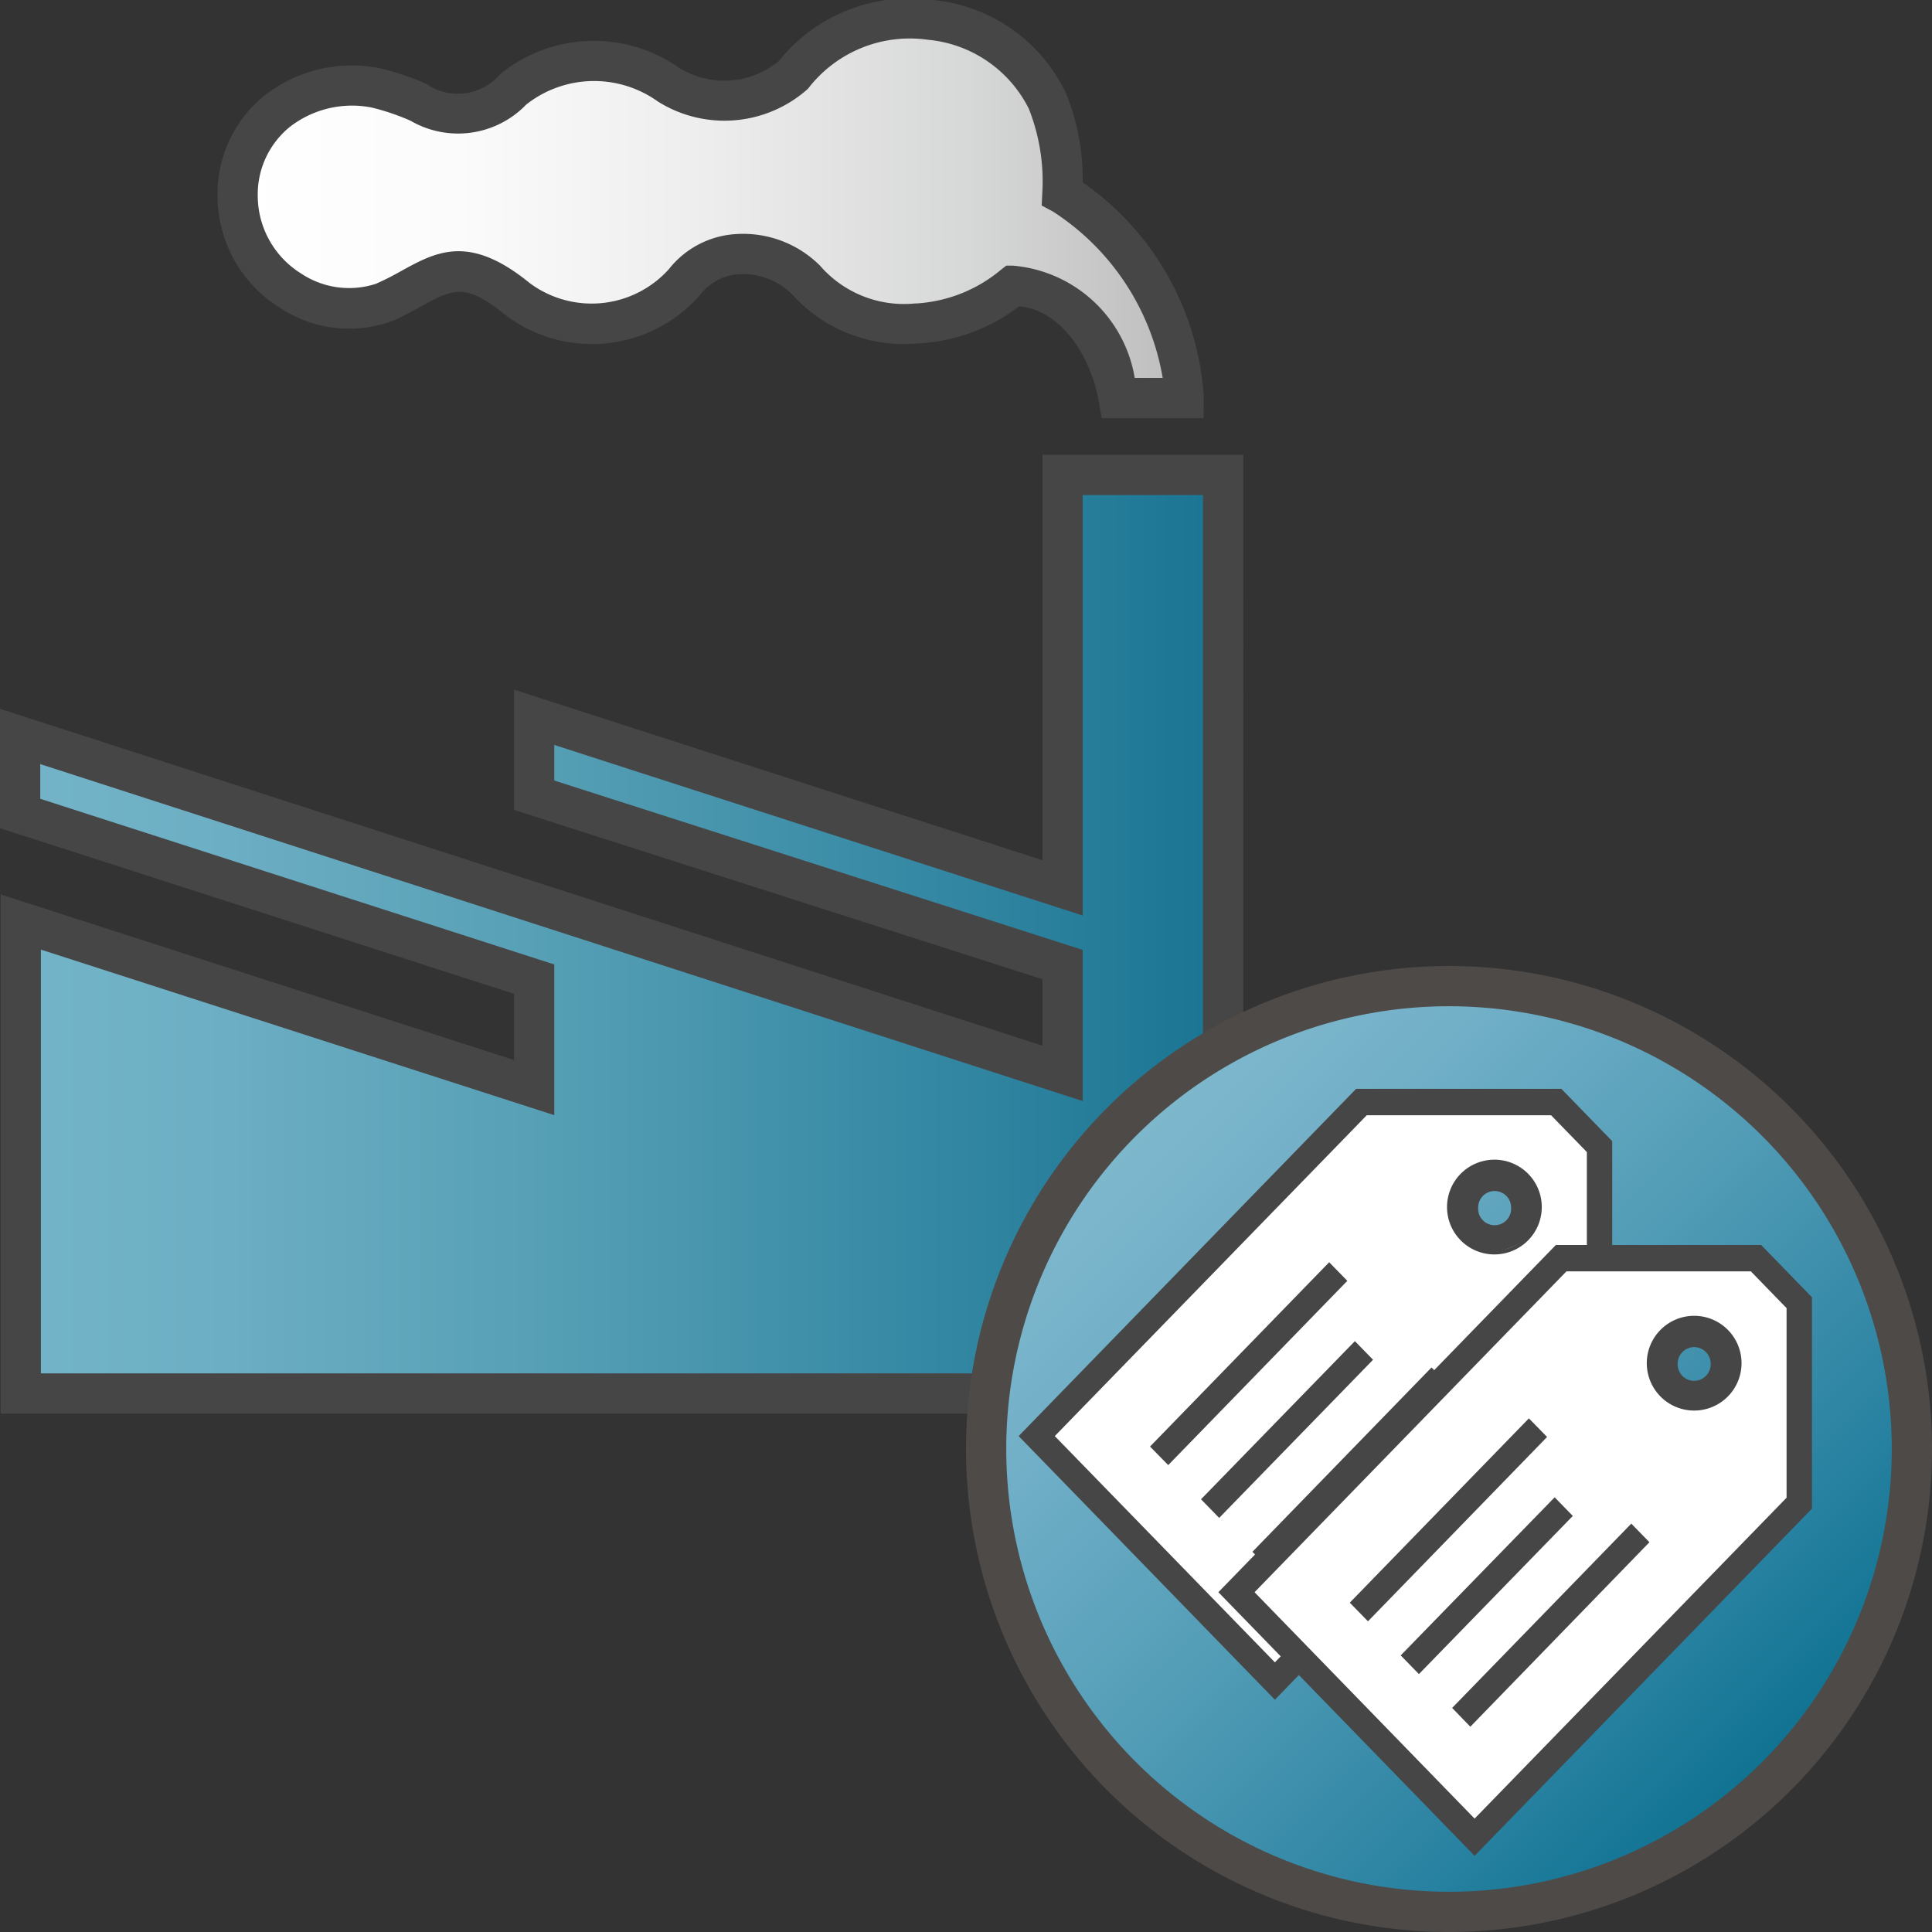 <svg id="svg53" xmlns="http://www.w3.org/2000/svg" xmlns:xlink="http://www.w3.org/1999/xlink" viewBox="0 0 48 48">
  <rect x="0" y="0" width="48" height="48" fill="#333333" stroke="none"/>
  <defs>
    <linearGradient id="linear-gradient" x1="9.056" y1="23.245" x2="38.944" y2="23.245" gradientTransform="translate(-8.556 -0.034)" gradientUnits="userSpaceOnUse">
      <stop offset="0" stop-color="#73b4c8"/>
      <stop offset="0.175" stop-color="#6caec3"/>
      <stop offset="0.457" stop-color="#549eb4"/>
      <stop offset="0.809" stop-color="#2f84a0"/>
      <stop offset="1" stop-color="#197492"/>
    </linearGradient>
    <linearGradient id="linear-gradient-2" x1="14.475" y1="5.206" x2="37.975" y2="5.206" gradientTransform="translate(-8.556 -0.034)" gradientUnits="userSpaceOnUse">
      <stop offset="0" stop-color="#fff"/>
      <stop offset="0.232" stop-color="#fbfbfb"/>
      <stop offset="0.496" stop-color="#eeeded"/>
      <stop offset="0.775" stop-color="#d6d7d7"/>
      <stop offset="1" stop-color="#bebdbe"/>
    </linearGradient>
    <linearGradient id="linear-gradient-3" x1="27.868" y1="25.868" x2="44.132" y2="42.132" gradientTransform="translate(0 2)" gradientUnits="userSpaceOnUse">
      <stop offset="0" stop-color="#7fb8cd"/>
      <stop offset="0.175" stop-color="#72b0c8"/>
      <stop offset="0.457" stop-color="#559eb8"/>
      <stop offset="0.809" stop-color="#2982a1"/>
      <stop offset="1" stop-color="#0e7191"/>
    </linearGradient>
  </defs>
  <g id="g925">
    <g id="g42">
      <path id="polygon38" d="M.516,34.621H30.388V11.8H26.4V22.059L13.271,17.821v1.936L26.4,23.964v2.7L.5,18.3v1.915l12.771,4.116v2.693L.516,22.906Z" fill="url(#linear-gradient)"/>
      <path id="path40" d="M30.888,35.121H.016v-12.9l12.755,4.115V24.692L0,20.576V17.61l25.9,8.37V24.329L12.771,20.122V17.134L25.9,21.372V11.3h4.991Zm-29.872-1H29.888V12.3H26.9V22.746L13.771,18.508v.884L26.9,23.6v3.756L1,18.984v.862l12.771,4.116v3.744L1.016,23.593Z" fill="#474647"/>
    </g>
    <g id="g48">
      <path id="path44" d="M26.388,4.815A5.394,5.394,0,0,0,26.02,2.5,3.612,3.612,0,0,0,23.115.492a3.678,3.678,0,0,0-3.4,1.369,2.621,2.621,0,0,1-3.1.235,3.189,3.189,0,0,0-3.854.117c-1.455,1.2-1.955.285-3.4-.037a2.775,2.775,0,1,0,.2,5.33c1.251-.552,1.751-1.353,3.3-.087A3.062,3.062,0,0,0,17.021,7a2.033,2.033,0,0,1,2.869-.19c.052.046.1.094.148.144a3.246,3.246,0,0,0,2.7,1.083A4.053,4.053,0,0,0,25.182,7.1c1.333,0,2.353,1.286,2.618,2.786h1.619A6.484,6.484,0,0,0,26.388,4.815Z" fill="url(#linear-gradient-2)"/>
      <path id="path46" d="M29.9,10.389H27.37L27.3,9.975c-.2-1.125-.934-2.265-1.974-2.366a4.547,4.547,0,0,1-2.6.928,3.728,3.728,0,0,1-3.053-1.232,1.742,1.742,0,0,0-1.3-.494,1.31,1.31,0,0,0-.966.5,3.564,3.564,0,0,1-4.87.5c-.981-.8-1.3-.625-2.071-.2-.216.119-.45.245-.714.362a3.106,3.106,0,0,1-2.8-.328A3.269,3.269,0,0,1,5.406,4.909a3.139,3.139,0,0,1,1.172-2.54A3.511,3.511,0,0,1,9.453,1.7a6.382,6.382,0,0,1,1.127.379,1.387,1.387,0,0,0,1.851-.24,3.683,3.683,0,0,1,4.442-.153,2.133,2.133,0,0,0,2.471-.164A4.167,4.167,0,0,1,23.175,0a4.09,4.09,0,0,1,3.307,2.311A5.727,5.727,0,0,1,26.9,4.532,7.023,7.023,0,0,1,29.909,9.9Zm-1.7-1h.687a6.143,6.143,0,0,0-2.728-4.134l-.279-.15.016-.316A4.893,4.893,0,0,0,25.56,2.7,3.122,3.122,0,0,0,23.052.988a3.186,3.186,0,0,0-2.978,1.217,3.109,3.109,0,0,1-3.729.317,2.723,2.723,0,0,0-3.269.074A2.352,2.352,0,0,1,10.2,3a5.718,5.718,0,0,0-.96-.327,2.523,2.523,0,0,0-2.036.477,2.164,2.164,0,0,0-.8,1.745,2.28,2.28,0,0,0,1.076,1.9,2.151,2.151,0,0,0,1.862.255,7.082,7.082,0,0,0,.636-.323c.865-.474,1.681-.92,3.184.307a2.58,2.58,0,0,0,3.458-.349,2.292,2.292,0,0,1,1.679-.87,2.7,2.7,0,0,1,2.074.785,2.758,2.758,0,0,0,2.361.939h.036a3.613,3.613,0,0,0,2.1-.838L25,6.6h.165A3.353,3.353,0,0,1,28.192,9.389Z" fill="#474647"/>
    </g>
    <g id="g78">
      <path id="circle74" d="M47.5,36A11.5,11.5,0,0,1,36,47.5h0A11.5,11.5,0,0,1,24.5,36h0a11.5,11.5,0,0,1,23,0Z" fill="url(#linear-gradient-3)"/>
      <path id="path76" d="M36,25A11,11,0,1,1,25,36,11,11,0,0,1,36,25m0-1A12,12,0,1,0,48,36,12,12,0,0,0,36,24Z" fill="#4e4a48"/>
    </g>
    <g id="g991-9">
      <path id="path933-0" d="M29.524,39.242c-1.126-1.161-2.441-2.394-2.81-2.773l-.81-.807,3.857-4.188,4-3.884,2.464-.14,2.263.116.665.434.47.59-.106,2.387.02,2.51-3.8,3.962c-2.055,2.14-3.822,3.825-3.883,3.888l-.252.14Zm7.832-8.265a.992.992,0,0,0,.35-1.759.927.927,0,0,0-1.591.7.947.947,0,0,0,.439.877C36.9,31.1,36.933,31.1,37.356,30.977Z" fill="#fff" stroke="#464646" stroke-linecap="round" stroke-width="0.061"/>
      <path id="path8-7" d="M31.674,42.229l-6.366-6.55,8.384-8.627h5.1l1.263,1.3V33.6Zm-5.468-6.55L31.674,41.3l7.751-7.972V28.622l-.889-.914H33.957ZM37.1,31.1a1.209,1.209,0,0,1-.734-.3,1.124,1.124,0,0,1-.041-1.587l.026-.025a1.113,1.113,0,0,1,1.574.03,1.153,1.153,0,0,1,.023,1.517l.022-.024a1.392,1.392,0,0,1-.9.387Zm.041-1.6a.473.473,0,0,0-.34.155.5.5,0,0,0-.149.35.507.507,0,0,0,.148.35.45.45,0,0,0,.637.041c.011-.01.022-.02.033-.032a.608.608,0,0,0,.01-.709.468.468,0,0,0-.339-.154Z" fill="#464646"/>
      <path id="rect2-8" d="M28.572,35.939l4.451-4.579.451.462L29.024,36.4Z" fill="#464646"/>
      <path id="rect4-3" d="M29.839,37.249l3.823-3.929.451.463L30.29,37.712Z" fill="#464646"/>
      <path id="rect6-8" d="M31.116,38.554l4.45-4.58.451.463-4.45,4.579Z" fill="#464646"/>
      <path id="path924-8" d="M38.257,29.988a1.129,1.129,0,1,1-1.13-1.128,1.128,1.128,0,0,1,1.13,1.128Z" fill="none" stroke="#464646" stroke-linecap="round" stroke-width="0.096"/>
      <path id="path924-7-4-9-3" d="M37.6,30a.467.467,0,1,1-.933.035.2.2,0,0,1,0-.035h0a.467.467,0,0,1,.465-.466h0A.466.466,0,0,1,37.6,30Z" fill="none" stroke="#464646" stroke-linecap="round" stroke-width="0.114"/>
    </g>
    <g id="g991">
      <path id="path933" d="M34.486,43.121c-1.125-1.161-2.441-2.393-2.81-2.773l-.809-.806,3.857-4.188,4-3.885,2.463-.139,2.264.115.665.434.47.59-.107,2.387.021,2.511-3.8,3.961c-2.056,2.14-3.822,3.825-3.883,3.889l-.252.139Zm7.832-8.264a.991.991,0,0,0,.351-1.759.927.927,0,0,0-1.591.7.941.941,0,0,0,.439.876C41.859,34.977,41.9,34.983,42.318,34.857Z" fill="#fff" stroke="#464646" stroke-linecap="round" stroke-width="0.061"/>
      <path id="path8" d="M36.636,46.108l-6.366-6.55,8.385-8.627h5.1l1.263,1.3v5.25Zm-5.467-6.55,5.467,5.625,7.751-7.973V32.5l-.888-.914h-4.58Zm10.9-4.579a1.207,1.207,0,0,1-.734-.3A1.121,1.121,0,0,1,41.29,33.1l.025-.026a1.113,1.113,0,0,1,1.574.03,1.153,1.153,0,0,1,.023,1.517l.022-.024a1.387,1.387,0,0,1-.894.387Zm.04-1.6a.473.473,0,0,0-.339.155.5.5,0,0,0-.149.35.512.512,0,0,0,.147.351.452.452,0,0,0,.637.041.334.334,0,0,0,.033-.032.608.608,0,0,0,.011-.71.472.472,0,0,0-.34-.154Z" fill="#464646"/>
      <path id="rect2" d="M33.535,39.818l4.45-4.579.452.462-4.45,4.58Z" fill="#464646"/>
      <path id="rect4" d="M34.8,41.128,38.625,37.2l.451.463-3.823,3.929Z" fill="#464646"/>
      <path id="rect6" d="M36.078,42.433l4.451-4.579.451.462L36.53,42.9Z" fill="#464646"/>
      <path id="path924" d="M43.22,33.868a1.129,1.129,0,1,1-1.131-1.129,1.128,1.128,0,0,1,1.131,1.129Z" fill="none" stroke="#464646" stroke-linecap="round" stroke-width="0.096"/>
      <path id="path924-7-4-9" d="M42.558,33.879a.467.467,0,0,1-.934.034v-.034h0a.468.468,0,0,1,.465-.467h0a.467.467,0,0,1,.469.465Z" fill="none" stroke="#464646" stroke-linecap="round" stroke-width="0.114"/>
    </g>
  </g>
</svg>
